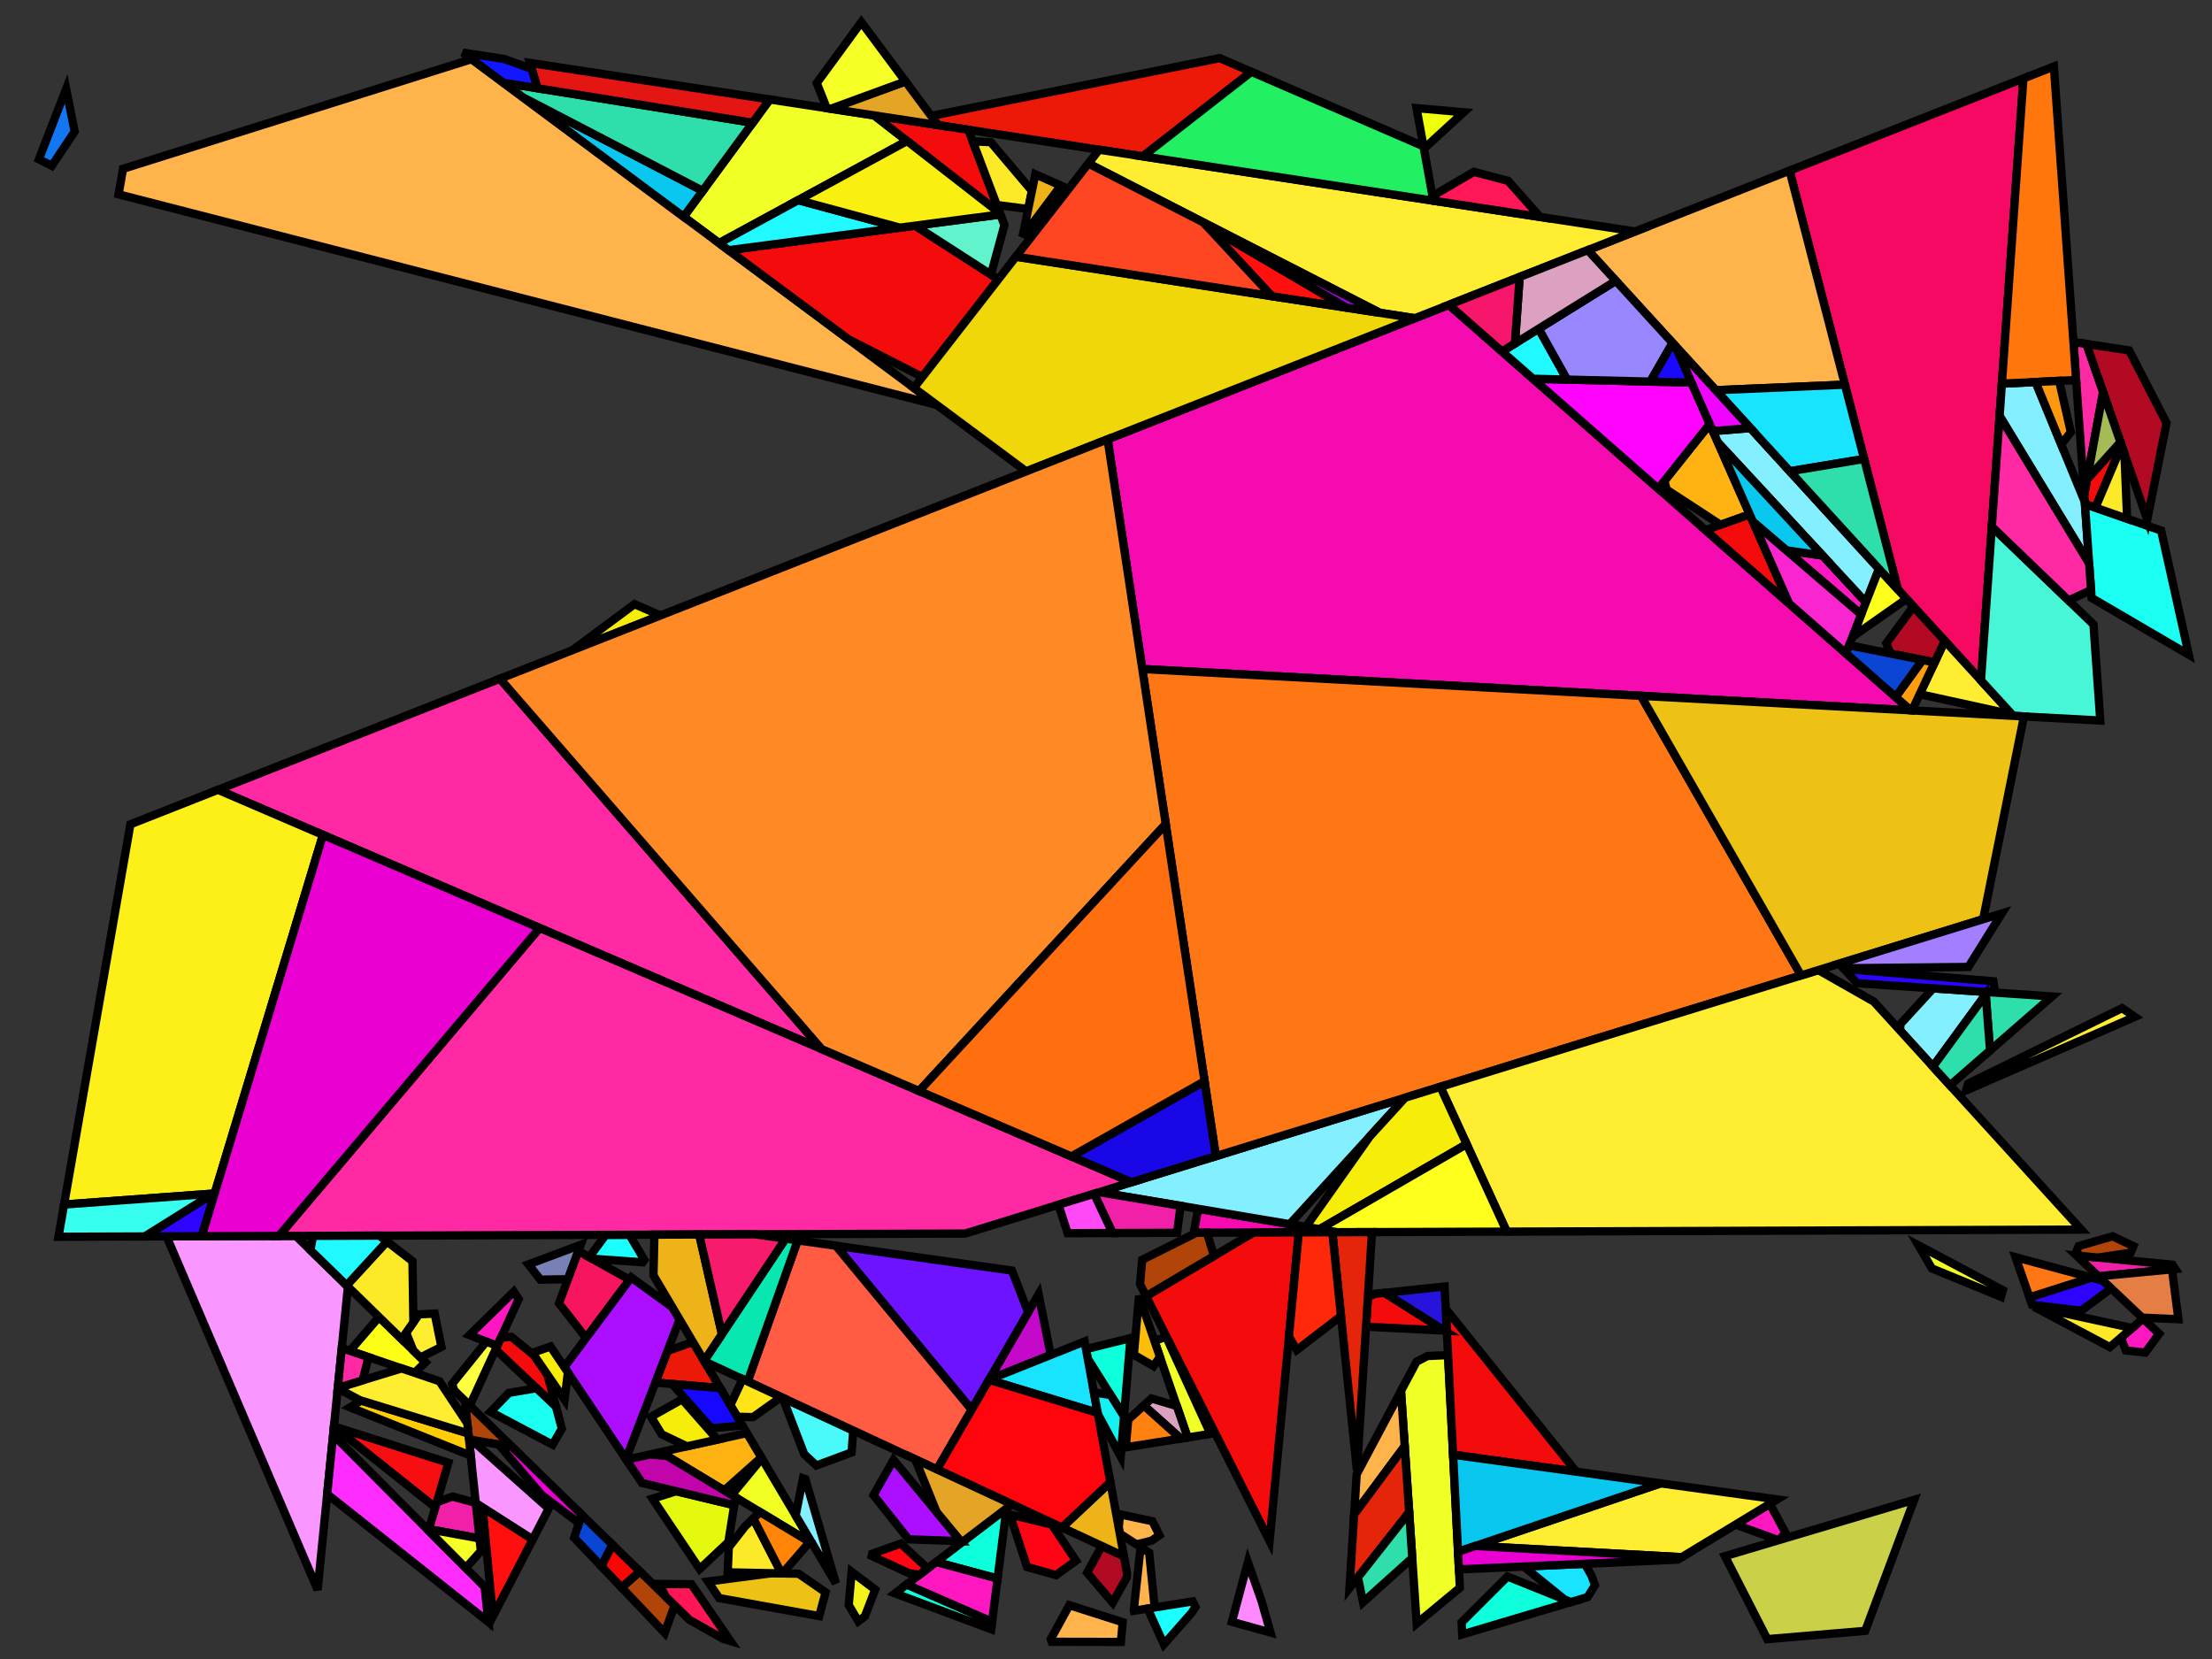 <?xml version="1.0" encoding="iso-8859-1" standalone="no"?>
<!DOCTYPE svg PUBLIC "-//W3C//DTD SVG 1.0//EN" "http://www.w3.org/TR/2001/REC-SVG-20010904/DTD/svg10.dtd">
<svg xmlns="http://www.w3.org/2000/svg" width="800" height="600">
<rect width="100%" height="100%" fill="#333333" stroke="none"/>
<path style="fill:rgb(0, 0, 0);fill-opacity:0.0;fill-rule:evenodd;stroke:rgb(0, 0, 0);stroke-width:0.0;" d="M 0, 600 L 800, 600 L 800, 0 L 0, 0 z "/>
<path style="fill:rgb(252, 255, 21);fill-opacity:1.0;fill-rule:evenodd;stroke:rgb(0, 0, 0);stroke-width:3.0;" d="M 153.887, 492.714 L 149.941, 496.497 L 126.538, 488.546 L 137.079, 476.321 z "/>
<path style="fill:rgb(249, 150, 255);fill-opacity:1.0;fill-rule:evenodd;stroke:rgb(0, 0, 0);stroke-width:3.0;" d="M 198.448, 545.58 L 192.643, 556.79 L 172.072, 543.648 L 169.551, 519.845 z "/>
<path style="fill:rgb(249, 150, 255);fill-opacity:1.0;fill-rule:evenodd;stroke:rgb(0, 0, 0);stroke-width:3.0;" d="M 125.83, 465.35 L 114.871, 574.96 L 60.221, 447.15 L 106.999, 446.984 z "/>
<path style="fill:rgb(246, 11, 177);fill-opacity:1.0;fill-rule:evenodd;stroke:rgb(0, 0, 0);stroke-width:3.0;" d="M 483.757, 445.652 L 431.727, 445.836 L 433.35, 437.182 z "/>
<path style="fill:rgb(246, 11, 177);fill-opacity:1.0;fill-rule:evenodd;stroke:rgb(0, 0, 0);stroke-width:3.0;" d="M 691.082, 256.912 L 413.132, 241.957 L 400.586, 158.876 L 523.995, 110.254 z "/>
<path style="fill:rgb(197, 9, 202);fill-opacity:1.0;fill-rule:evenodd;stroke:rgb(0, 0, 0);stroke-width:3.0;" d="M 380.012, 490.044 L 357.743, 498.931 L 375.617, 468.118 z "/>
<path style="fill:rgb(121, 128, 182);fill-opacity:1.0;fill-rule:evenodd;stroke:rgb(0, 0, 0);stroke-width:3.0;" d="M 205.406, 462.633 L 195.445, 462.808 L 191.11, 457.283 L 210.021, 450.211 z "/>
<path style="fill:rgb(13, 255, 220);fill-opacity:1.0;fill-rule:evenodd;stroke:rgb(0, 0, 0);stroke-width:3.0;" d="M 358.803, 586.519 L 358.458, 589.241 L 323.695, 576.253 L 327.917, 573.037 z "/>
<path style="fill:rgb(13, 255, 220);fill-opacity:1.0;fill-rule:evenodd;stroke:rgb(0, 0, 0);stroke-width:3.0;" d="M 406.523, 512.271 L 393.385, 491.311 L 392.765, 487.929 L 408.844, 483.941 z "/>
<path style="fill:rgb(13, 255, 220);fill-opacity:1.0;fill-rule:evenodd;stroke:rgb(0, 0, 0);stroke-width:3.0;" d="M 360.783, 570.919 L 338.557, 564.931 L 364.002, 545.545 z "/>
<path style="fill:rgb(13, 255, 220);fill-opacity:1.0;fill-rule:evenodd;stroke:rgb(0, 0, 0);stroke-width:3.0;" d="M 568.141, 579.407 L 528.835, 591.117 L 528.612, 586.736 L 545.194, 570.174 z "/>
<path style="fill:rgb(110, 19, 255);fill-opacity:1.0;fill-rule:evenodd;stroke:rgb(0, 0, 0);stroke-width:3.0;" d="M 365.997, 459.529 L 371.845, 474.62 L 351.415, 509.84 L 302.308, 450.542 z "/>
<path style="fill:rgb(246, 21, 94);fill-opacity:1.0;fill-rule:evenodd;stroke:rgb(0, 0, 0);stroke-width:3.0;" d="M 227.695, 462.822 L 211.977, 483.877 L 202.161, 471.367 L 209.182, 452.47 z "/>
<path style="fill:rgb(255, 204, 7);fill-opacity:1.0;fill-rule:evenodd;stroke:rgb(0, 0, 0);stroke-width:3.0;" d="M 169.401, 518.434 L 170.251, 526.453 L 126.583, 508.979 L 130.61, 506.539 z "/>
<path style="fill:rgb(237, 25, 8);fill-opacity:1.0;fill-rule:evenodd;stroke:rgb(0, 0, 0);stroke-width:3.0;" d="M 452.57, 25.973 L 413.334, 56.56 L 339.25, 45.259 L 336.77, 41.927 L 441.105, 21.012 z "/>
<path style="fill:rgb(237, 25, 8);fill-opacity:1.0;fill-rule:evenodd;stroke:rgb(0, 0, 0);stroke-width:3.0;" d="M 260.48, 502.014 L 237.015, 500.035 L 241.412, 488.587 L 250.604, 485.34 z "/>
<path style="fill:rgb(246, 9, 98);fill-opacity:1.0;fill-rule:evenodd;stroke:rgb(0, 0, 0);stroke-width:3.0;" d="M 716.443, 246.094 L 686.419, 213.234 L 647.218, 61.705 L 731.789, 28.385 z "/>
<path style="fill:rgb(240, 255, 37);fill-opacity:1.0;fill-rule:evenodd;stroke:rgb(0, 0, 0);stroke-width:3.0;" d="M 421.753, 483.47 L 437.776, 518.573 L 429.521, 519.884 L 417.544, 485.022 L 421.705, 483.393 z "/>
<path style="fill:rgb(240, 255, 37);fill-opacity:1.0;fill-rule:evenodd;stroke:rgb(0, 0, 0);stroke-width:3.0;" d="M 316.172, 41.739 L 328.058, 50.994 L 260.073, 87.929 L 247.249, 78.396 L 278.396, 35.977 z "/>
<path style="fill:rgb(240, 255, 37);fill-opacity:1.0;fill-rule:evenodd;stroke:rgb(0, 0, 0);stroke-width:3.0;" d="M 527.978, 574.254 L 512.361, 587.174 L 506.688, 503.049 L 512.317, 492.467 L 516.254, 490.429 L 523.704, 490.089 z "/>
<path style="fill:rgb(255, 179, 75);fill-opacity:1.0;fill-rule:evenodd;stroke:rgb(0, 0, 0);stroke-width:3.0;" d="M 667.244, 139.115 L 620.537, 141.129 L 574.239, 90.458 L 647.218, 61.705 z "/>
<path style="fill:rgb(255, 179, 75);fill-opacity:1.0;fill-rule:evenodd;stroke:rgb(0, 0, 0);stroke-width:3.0;" d="M 406.032, 586.698 L 405.394, 593.827 L 380.339, 593.777 L 380.024, 592.818 L 386.743, 580.535 z "/>
<path style="fill:rgb(255, 179, 75);fill-opacity:1.0;fill-rule:evenodd;stroke:rgb(0, 0, 0);stroke-width:3.0;" d="M 416.78, 550.17 L 419.326, 555.238 L 416.489, 557.199 L 410.998, 558.553 L 404.984, 554.64 L 404.608, 552.583 L 405.037, 547.671 z "/>
<path style="fill:rgb(255, 179, 75);fill-opacity:1.0;fill-rule:evenodd;stroke:rgb(0, 0, 0);stroke-width:3.0;" d="M 415.624, 561.564 L 417.601, 581.359 L 410.098, 582.559 L 410.051, 582.301 L 412.509, 559.536 z "/>
<path style="fill:rgb(255, 179, 75);fill-opacity:1.0;fill-rule:evenodd;stroke:rgb(0, 0, 0);stroke-width:3.0;" d="M 508.033, 523.004 L 489.745, 547.711 L 490.666, 533.162 L 506.688, 503.049 z "/>
<path style="fill:rgb(255, 179, 75);fill-opacity:1.0;fill-rule:evenodd;stroke:rgb(0, 0, 0);stroke-width:3.0;" d="M 338.822, 146.466 L 42.877, 70.284 L 44.497, 61.047 L 170.564, 21.393 z "/>
<path style="fill:rgb(255, 179, 18);fill-opacity:1.0;fill-rule:evenodd;stroke:rgb(0, 0, 0);stroke-width:3.0;" d="M 632.808, 186.048 L 622.257, 189.812 L 602.783, 177.1 L 601.94, 173.942 L 618.352, 153.356 z "/>
<path style="fill:rgb(255, 179, 18);fill-opacity:1.0;fill-rule:evenodd;stroke:rgb(0, 0, 0);stroke-width:3.0;" d="M 275.336, 527.099 L 261.924, 539.044 L 238.935, 525.174 L 270.117, 518.288 z "/>
<path style="fill:rgb(240, 255, 33);fill-opacity:1.0;fill-rule:evenodd;stroke:rgb(0, 0, 0);stroke-width:3.0;" d="M 724.332, 466.609 L 723.688, 469.015 L 698.687, 458.748 L 693.84, 450.402 z "/>
<path style="fill:rgb(240, 255, 33);fill-opacity:1.0;fill-rule:evenodd;stroke:rgb(0, 0, 0);stroke-width:3.0;" d="M 293.798, 558.273 L 264.622, 540.671 L 275.543, 527.449 z "/>
<path style="fill:rgb(255, 24, 194);fill-opacity:1.0;fill-rule:evenodd;stroke:rgb(0, 0, 0);stroke-width:3.0;" d="M 645.697, 554.295 L 643.593, 556.93 L 643.241, 557.035 L 627.69, 551.389 L 640.079, 543.89 z "/>
<path style="fill:rgb(255, 24, 194);fill-opacity:1.0;fill-rule:evenodd;stroke:rgb(0, 0, 0);stroke-width:3.0;" d="M 780.876, 482.371 L 775.874, 489.176 L 768.872, 488.425 L 767.04, 483.791 L 775.092, 476.896 z "/>
<path style="fill:rgb(255, 24, 194);fill-opacity:1.0;fill-rule:evenodd;stroke:rgb(0, 0, 0);stroke-width:3.0;" d="M 360.783, 570.919 L 358.803, 586.519 L 327.917, 573.037 L 338.557, 564.931 z "/>
<path style="fill:rgb(255, 24, 194);fill-opacity:1.0;fill-rule:evenodd;stroke:rgb(0, 0, 0);stroke-width:3.0;" d="M 659.177, 200.931 L 674.836, 217.838 L 673.116, 222.245 L 646.054, 199.035 z "/>
<path style="fill:rgb(255, 24, 194);fill-opacity:1.0;fill-rule:evenodd;stroke:rgb(0, 0, 0);stroke-width:3.0;" d="M 187.597, 469.812 L 179.821, 486.76 L 169.802, 482.846 L 185.823, 467.164 z "/>
<path style="fill:rgb(243, 12, 11);fill-opacity:1.0;fill-rule:evenodd;stroke:rgb(0, 0, 0);stroke-width:3.0;" d="M 459.166, 557.329 L 414.496, 468.781 L 453.369, 445.759 L 469.731, 445.701 z "/>
<path style="fill:rgb(243, 12, 11);fill-opacity:1.0;fill-rule:evenodd;stroke:rgb(0, 0, 0);stroke-width:3.0;" d="M 361.056, 101.011 L 333.576, 136.344 L 306.813, 122.672 L 263.517, 90.488 L 330.965, 81.612 z "/>
<path style="fill:rgb(243, 12, 11);fill-opacity:1.0;fill-rule:evenodd;stroke:rgb(0, 0, 0);stroke-width:3.0;" d="M 350.213, 46.931 L 361.631, 77.136 L 316.172, 41.739 z "/>
<path style="fill:rgb(243, 12, 11);fill-opacity:1.0;fill-rule:evenodd;stroke:rgb(0, 0, 0);stroke-width:3.0;" d="M 193.198, 490.218 L 197.987, 497.187 L 201.07, 508.739 L 179.225, 488.059 L 181.159, 483.844 L 184.964, 483.477 z "/>
<path style="fill:rgb(243, 12, 11);fill-opacity:1.0;fill-rule:evenodd;stroke:rgb(0, 0, 0);stroke-width:3.0;" d="M 570.07, 532.26 L 525.534, 526.119 L 522.854, 473.354 z "/>
<path style="fill:rgb(243, 12, 11);fill-opacity:1.0;fill-rule:evenodd;stroke:rgb(0, 0, 0);stroke-width:3.0;" d="M 767.329, 161.167 L 757.834, 183.608 L 754.043, 182.286 L 753.802, 178.889 L 754.826, 173.311 L 766.892, 159.906 z "/>
<path style="fill:rgb(243, 12, 11);fill-opacity:1.0;fill-rule:evenodd;stroke:rgb(0, 0, 0);stroke-width:3.0;" d="M 647.055, 218.268 L 616.838, 191.746 L 632.808, 186.048 z "/>
<path style="fill:rgb(243, 12, 11);fill-opacity:1.0;fill-rule:evenodd;stroke:rgb(0, 0, 0);stroke-width:3.0;" d="M 522.366, 481.229 L 494.044, 479.82 L 494.729, 469.014 L 497.2, 467.961 L 500.77, 467.58 z "/>
<path style="fill:rgb(38, 20, 220);fill-opacity:1.0;fill-rule:evenodd;stroke:rgb(0, 0, 0);stroke-width:3.0;" d="M 523.256, 481.273 L 522.366, 481.229 L 500.77, 467.58 L 522.443, 465.268 z "/>
<path style="fill:rgb(132, 240, 255);fill-opacity:1.0;fill-rule:evenodd;stroke:rgb(0, 0, 0);stroke-width:3.0;" d="M 291.278, 534.949 L 302.323, 572.668 L 287.758, 548.075 L 290.413, 534.638 z "/>
<path style="fill:rgb(132, 240, 255);fill-opacity:1.0;fill-rule:evenodd;stroke:rgb(0, 0, 0);stroke-width:3.0;" d="M 753.987, 181.502 L 755.57, 203.814 L 723.186, 150.445 L 724.01, 138.755 L 736.195, 138.16 z "/>
<path style="fill:rgb(132, 240, 255);fill-opacity:1.0;fill-rule:evenodd;stroke:rgb(0, 0, 0);stroke-width:3.0;" d="M 679.561, 205.728 L 674.836, 217.838 L 621.309, 160.044 L 619.481, 155.909 L 633.045, 154.818 z "/>
<path style="fill:rgb(132, 240, 255);fill-opacity:1.0;fill-rule:evenodd;stroke:rgb(0, 0, 0);stroke-width:3.0;" d="M 718.785, 358.795 L 699.081, 385.76 L 687.178, 372.677 L 687.333, 370.323 L 699.15, 357.458 z "/>
<path style="fill:rgb(132, 240, 255);fill-opacity:1.0;fill-rule:evenodd;stroke:rgb(0, 0, 0);stroke-width:3.0;" d="M 466.447, 442.743 L 397.541, 431.165 L 508.17, 397.002 z "/>
<path style="fill:rgb(24, 228, 255);fill-opacity:1.0;fill-rule:evenodd;stroke:rgb(0, 0, 0);stroke-width:3.0;" d="M 674.197, 165.989 L 647.315, 170.437 L 620.537, 141.129 L 667.244, 139.115 z "/>
<path style="fill:rgb(24, 228, 255);fill-opacity:1.0;fill-rule:evenodd;stroke:rgb(0, 0, 0);stroke-width:3.0;" d="M 396.988, 510.986 L 357.688, 499.026 L 357.743, 498.931 L 392.257, 485.157 z "/>
<path style="fill:rgb(24, 228, 255);fill-opacity:1.0;fill-rule:evenodd;stroke:rgb(0, 0, 0);stroke-width:3.0;" d="M 575.57, 569.796 L 576.85, 573.297 L 574.161, 577.614 L 568.141, 579.407 L 565.803, 578.466 L 551.077, 566.554 L 573.16, 565.57 z "/>
<path style="fill:rgb(228, 249, 14);fill-opacity:1.0;fill-rule:evenodd;stroke:rgb(0, 0, 0);stroke-width:3.0;" d="M 265.541, 544.361 L 263.424, 557.696 L 253.042, 567.464 L 235.98, 542.005 L 244.597, 539.326 z "/>
<path style="fill:rgb(46, 4, 255);fill-opacity:1.0;fill-rule:evenodd;stroke:rgb(0, 0, 0);stroke-width:3.0;" d="M 760.64, 463.216 L 763.544, 465.965 L 752.675, 474.033 L 734.935, 471.893 L 733.994, 469.19 L 756.381, 462.07 z "/>
<path style="fill:rgb(46, 4, 255);fill-opacity:1.0;fill-rule:evenodd;stroke:rgb(0, 0, 0);stroke-width:3.0;" d="M 72.963, 447.105 L 52.328, 447.178 L 77.131, 431.684 L 77.631, 431.647 z "/>
<path style="fill:rgb(46, 4, 255);fill-opacity:1.0;fill-rule:evenodd;stroke:rgb(0, 0, 0);stroke-width:3.0;" d="M 720.922, 354.892 L 721.569, 358.984 L 671.626, 355.583 L 666.931, 350.423 z "/>
<path style="fill:rgb(172, 15, 255);fill-opacity:1.0;fill-rule:evenodd;stroke:rgb(0, 0, 0);stroke-width:3.0;" d="M 347.485, 557.386 L 328.607, 556.71 L 315.903, 540.737 L 323.149, 527.986 z "/>
<path style="fill:rgb(172, 15, 255);fill-opacity:1.0;fill-rule:evenodd;stroke:rgb(0, 0, 0);stroke-width:3.0;" d="M 243.185, 472.813 L 245.785, 477.203 L 226.39, 527.696 L 204.097, 494.432 L 228.3, 462.012 z "/>
<path style="fill:rgb(255, 3, 255);fill-opacity:1.0;fill-rule:evenodd;stroke:rgb(0, 0, 0);stroke-width:3.0;" d="M 611.731, 138.382 L 618.352, 153.356 L 599.723, 176.723 L 554.446, 136.982 z "/>
<path style="fill:rgb(240, 33, 168);fill-opacity:1.0;fill-rule:evenodd;stroke:rgb(0, 0, 0);stroke-width:3.0;" d="M 785.706, 457.397 L 786.717, 458.958 L 758.93, 461.598 L 750.988, 454.08 z "/>
<path style="fill:rgb(240, 33, 168);fill-opacity:1.0;fill-rule:evenodd;stroke:rgb(0, 0, 0);stroke-width:3.0;" d="M 426.978, 436.111 L 425.702, 445.857 L 402.375, 445.94 L 395.667, 431.743 L 397.541, 431.165 z "/>
<path style="fill:rgb(240, 33, 168);fill-opacity:1.0;fill-rule:evenodd;stroke:rgb(0, 0, 0);stroke-width:3.0;" d="M 172.059, 543.53 L 173.422, 556.393 L 155.115, 553.067 L 157.983, 543.265 L 163.662, 541.255 z "/>
<path style="fill:rgb(177, 69, 9);fill-opacity:1.0;fill-rule:evenodd;stroke:rgb(0, 0, 0);stroke-width:3.0;" d="M 243.98, 580.58 L 240.402, 590.56 L 224.791, 574.145 L 231.41, 568.32 z "/>
<path style="fill:rgb(177, 69, 9);fill-opacity:1.0;fill-rule:evenodd;stroke:rgb(0, 0, 0);stroke-width:3.0;" d="M 439.076, 454.224 L 414.496, 468.781 L 412.31, 464.447 L 413.081, 455.624 L 432.668, 445.832 L 436.486, 445.819 z "/>
<path style="fill:rgb(177, 69, 9);fill-opacity:1.0;fill-rule:evenodd;stroke:rgb(0, 0, 0);stroke-width:3.0;" d="M 771.578, 450.691 L 770.568, 453.075 L 758.728, 454.82 L 752.396, 454.215 L 750.885, 452.72 L 751.803, 450.639 L 764.043, 447.121 z "/>
<path style="fill:rgb(177, 69, 9);fill-opacity:1.0;fill-rule:evenodd;stroke:rgb(0, 0, 0);stroke-width:3.0;" d="M 185.22, 523.272 L 170.558, 520.742 L 169.551, 519.845 L 168.151, 506.625 z "/>
<path style="fill:rgb(255, 4, 20);fill-opacity:1.0;fill-rule:evenodd;stroke:rgb(0, 0, 0);stroke-width:3.0;" d="M 380.382, 551.385 L 389.156, 564.446 L 381.91, 569.655 L 371.459, 566.729 L 365.22, 547.723 z "/>
<path style="fill:rgb(255, 119, 20);fill-opacity:1.0;fill-rule:evenodd;stroke:rgb(0, 0, 0);stroke-width:3.0;" d="M 756.381, 462.07 L 733.994, 469.19 L 728.95, 454.688 z "/>
<path style="fill:rgb(255, 119, 20);fill-opacity:1.0;fill-rule:evenodd;stroke:rgb(0, 0, 0);stroke-width:3.0;" d="M 593.477, 251.661 L 651.383, 352.778 L 439.737, 418.135 L 413.132, 241.957 z "/>
<path style="fill:rgb(97, 243, 204);fill-opacity:1.0;fill-rule:evenodd;stroke:rgb(0, 0, 0);stroke-width:3.0;" d="M 363.253, 81.426 L 358.398, 99.297 L 330.965, 81.612 L 361.79, 77.555 z "/>
<path style="fill:rgb(255, 237, 50);fill-opacity:1.0;fill-rule:evenodd;stroke:rgb(0, 0, 0);stroke-width:3.0;" d="M 677.685, 362.243 L 752.703, 444.7 L 544.938, 445.435 L 520.926, 393.063 L 657.629, 350.849 z "/>
<path style="fill:rgb(255, 237, 50);fill-opacity:1.0;fill-rule:evenodd;stroke:rgb(0, 0, 0);stroke-width:3.0;" d="M 591.354, 83.715 L 511.715, 115.092 L 499.037, 113.136 L 393.623, 59.138 L 397.505, 54.145 z "/>
<path style="fill:rgb(255, 237, 50);fill-opacity:1.0;fill-rule:evenodd;stroke:rgb(0, 0, 0);stroke-width:3.0;" d="M 727.668, 258.378 L 694.287, 251.051 L 703.351, 231.764 z "/>
<path style="fill:rgb(255, 237, 50);fill-opacity:1.0;fill-rule:evenodd;stroke:rgb(0, 0, 0);stroke-width:3.0;" d="M 772.083, 367.765 L 711.049, 394.375 L 711.807, 391.897 L 767.489, 364.605 z "/>
<path style="fill:rgb(255, 237, 50);fill-opacity:1.0;fill-rule:evenodd;stroke:rgb(0, 0, 0);stroke-width:3.0;" d="M 158.95, 499.557 L 169.01, 514.74 L 169.401, 518.434 L 130.204, 506.415 L 122.152, 502.141 L 122.172, 501.941 L 145.255, 494.905 z "/>
<path style="fill:rgb(255, 237, 50);fill-opacity:1.0;fill-rule:evenodd;stroke:rgb(0, 0, 0);stroke-width:3.0;" d="M 642.739, 542.28 L 608.216, 563.176 L 533.566, 559.114 L 600.613, 536.471 z "/>
<path style="fill:rgb(255, 237, 50);fill-opacity:1.0;fill-rule:evenodd;stroke:rgb(0, 0, 0);stroke-width:3.0;" d="M 159.639, 487.122 L 152.065, 490.937 L 149.459, 488.395 L 146.881, 481.973 L 151.529, 475.361 L 157.198, 475.069 z "/>
<path style="fill:rgb(27, 255, 243);fill-opacity:1.0;fill-rule:evenodd;stroke:rgb(0, 0, 0);stroke-width:3.0;" d="M 781.613, 191.9 L 791.609, 236.778 L 756.451, 216.238 L 754.043, 182.286 z "/>
<path style="fill:rgb(27, 255, 243);fill-opacity:1.0;fill-rule:evenodd;stroke:rgb(0, 0, 0);stroke-width:3.0;" d="M 201.07, 508.739 L 203.198, 516.708 L 199.862, 522.492 L 177.409, 510.612 L 184.059, 503.752 L 194.018, 502.063 z "/>
<path style="fill:rgb(27, 255, 255);fill-opacity:1.0;fill-rule:evenodd;stroke:rgb(0, 0, 0);stroke-width:3.0;" d="M 233.034, 455.672 L 232.393, 456.53 L 214.124, 455.233 L 213.111, 454.667 L 219.073, 446.588 L 227.636, 446.558 z "/>
<path style="fill:rgb(27, 255, 255);fill-opacity:1.0;fill-rule:evenodd;stroke:rgb(0, 0, 0);stroke-width:3.0;" d="M 432.357, 581.176 L 431.045, 583.198 L 420.92, 594.696 L 415.068, 581.764 L 431.344, 579.16 z "/>
<path style="fill:rgb(246, 14, 17);fill-opacity:1.0;fill-rule:evenodd;stroke:rgb(0, 0, 0);stroke-width:3.0;" d="M 162.149, 529.022 L 157.568, 544.682 L 156.717, 544.599 L 120.767, 515.994 L 120.777, 515.889 z "/>
<path style="fill:rgb(240, 215, 9);fill-opacity:1.0;fill-rule:evenodd;stroke:rgb(0, 0, 0);stroke-width:3.0;" d="M 511.715, 115.092 L 371.129, 170.481 L 330.509, 140.287 L 367.416, 92.833 z "/>
<path style="fill:rgb(10, 199, 240);fill-opacity:1.0;fill-rule:evenodd;stroke:rgb(0, 0, 0);stroke-width:3.0;" d="M 659.177, 200.931 L 646.054, 199.035 L 633.966, 188.667 L 621.309, 160.044 z "/>
<path style="fill:rgb(10, 199, 240);fill-opacity:1.0;fill-rule:evenodd;stroke:rgb(0, 0, 0);stroke-width:3.0;" d="M 254.129, 69.025 L 247.249, 78.396 L 189.124, 35.189 z "/>
<path style="fill:rgb(10, 199, 240);fill-opacity:1.0;fill-rule:evenodd;stroke:rgb(0, 0, 0);stroke-width:3.0;" d="M 600.613, 536.471 L 527.317, 561.225 L 525.534, 526.119 z "/>
<path style="fill:rgb(70, 246, 215);fill-opacity:1.0;fill-rule:evenodd;stroke:rgb(0, 0, 0);stroke-width:3.0;" d="M 757.132, 225.827 L 759.598, 260.599 L 728.151, 258.907 L 716.443, 246.094 L 720.365, 190.452 z "/>
<path style="fill:rgb(255, 42, 163);fill-opacity:1.0;fill-rule:evenodd;stroke:rgb(0, 0, 0);stroke-width:3.0;" d="M 297.215, 379.456 L 78.832, 285.642 L 180.809, 245.465 z "/>
<path style="fill:rgb(255, 42, 163);fill-opacity:1.0;fill-rule:evenodd;stroke:rgb(0, 0, 0);stroke-width:3.0;" d="M 755.57, 203.814 L 756.25, 213.406 L 748.127, 217.164 L 720.365, 190.452 L 723.186, 150.445 z "/>
<path style="fill:rgb(255, 42, 163);fill-opacity:1.0;fill-rule:evenodd;stroke:rgb(0, 0, 0);stroke-width:3.0;" d="M 409.202, 427.564 L 349.084, 446.128 L 100.841, 447.006 L 195.155, 335.613 z "/>
<path style="fill:rgb(255, 42, 163);fill-opacity:1.0;fill-rule:evenodd;stroke:rgb(0, 0, 0);stroke-width:3.0;" d="M 133.278, 490.836 L 131.157, 499.202 L 122.172, 501.941 L 123.61, 487.551 z "/>
<path style="fill:rgb(255, 42, 163);fill-opacity:1.0;fill-rule:evenodd;stroke:rgb(0, 0, 0);stroke-width:3.0;" d="M 754.588, 124.393 L 760.613, 141.785 L 753.802, 178.889 L 749.885, 123.681 z "/>
<path style="fill:rgb(246, 237, 9);fill-opacity:1.0;fill-rule:evenodd;stroke:rgb(0, 0, 0);stroke-width:3.0;" d="M 530.435, 413.802 L 477.236, 444.556 L 472.292, 443.725 L 495.428, 410.971 L 508.17, 397.002 L 520.926, 393.063 z "/>
<path style="fill:rgb(246, 237, 9);fill-opacity:1.0;fill-rule:evenodd;stroke:rgb(0, 0, 0);stroke-width:3.0;" d="M 259.471, 520.639 L 248.43, 523.077 L 239.292, 518.718 L 235.432, 512.4 L 246.69, 506.08 z "/>
<path style="fill:rgb(246, 237, 9);fill-opacity:1.0;fill-rule:evenodd;stroke:rgb(0, 0, 0);stroke-width:3.0;" d="M 238.864, 222.592 L 207.084, 235.113 L 229.478, 218.499 z "/>
<path style="fill:rgb(246, 237, 9);fill-opacity:1.0;fill-rule:evenodd;stroke:rgb(0, 0, 0);stroke-width:3.0;" d="M 205.393, 496.366 L 204.175, 506.193 L 192.536, 489.255 L 199.101, 486.978 z "/>
<path style="fill:rgb(19, 119, 243);fill-opacity:1.0;fill-rule:evenodd;stroke:rgb(0, 0, 0);stroke-width:3.0;" d="M 27.003, 47.58 L 18.727, 59.958 L 14.069, 57.599 L 23.926, 32.146 z "/>
<path style="fill:rgb(252, 189, 11);fill-opacity:1.0;fill-rule:evenodd;stroke:rgb(0, 0, 0);stroke-width:3.0;" d="M 419.507, 490.735 L 417.195, 494.075 L 410.079, 489.975 L 411.938, 468.703 z "/>
<path style="fill:rgb(240, 4, 255);fill-opacity:1.0;fill-rule:evenodd;stroke:rgb(0, 0, 0);stroke-width:3.0;" d="M 633.045, 154.818 L 619.481, 155.909 L 605.827, 125.03 z "/>
<path style="fill:rgb(255, 255, 30);fill-opacity:1.0;fill-rule:evenodd;stroke:rgb(0, 0, 0);stroke-width:3.0;" d="M 544.938, 445.435 L 483.757, 445.652 L 477.236, 444.556 L 530.435, 413.802 z "/>
<path style="fill:rgb(255, 255, 30);fill-opacity:1.0;fill-rule:evenodd;stroke:rgb(0, 0, 0);stroke-width:3.0;" d="M 689.515, 216.622 L 669.956, 230.344 L 679.561, 205.728 z "/>
<path style="fill:rgb(74, 249, 249);fill-opacity:1.0;fill-rule:evenodd;stroke:rgb(0, 0, 0);stroke-width:3.0;" d="M 308.586, 517.372 L 307.99, 525.281 L 295.262, 530.018 L 290.874, 525.958 L 283.028, 505.499 z "/>
<path style="fill:rgb(255, 119, 12);fill-opacity:1.0;fill-rule:evenodd;stroke:rgb(0, 0, 0);stroke-width:3.0;" d="M 750.861, 137.443 L 724.01, 138.755 L 731.789, 28.385 L 742.816, 24.041 z "/>
<path style="fill:rgb(255, 44, 255);fill-opacity:1.0;fill-rule:evenodd;stroke:rgb(0, 0, 0);stroke-width:3.0;" d="M 175.28, 573.936 L 176.621, 586.603 L 118.329, 540.371 L 120.479, 518.867 z "/>
<path style="fill:rgb(255, 72, 246);fill-opacity:1.0;fill-rule:evenodd;stroke:rgb(0, 0, 0);stroke-width:3.0;" d="M 402.375, 445.94 L 386.125, 445.997 L 382.811, 435.713 L 395.667, 431.743 z "/>
<path style="fill:rgb(228, 37, 9);fill-opacity:1.0;fill-rule:evenodd;stroke:rgb(0, 0, 0);stroke-width:3.0;" d="M 509.647, 546.936 L 488.058, 574.342 L 489.745, 547.711 L 508.033, 523.004 z "/>
<path style="fill:rgb(228, 37, 9);fill-opacity:1.0;fill-rule:evenodd;stroke:rgb(0, 0, 0);stroke-width:3.0;" d="M 490.755, 531.753 L 481.856, 445.658 L 496.211, 445.608 z "/>
<path style="fill:rgb(249, 37, 207);fill-opacity:1.0;fill-rule:evenodd;stroke:rgb(0, 0, 0);stroke-width:3.0;" d="M 673.116, 222.245 L 667.624, 236.322 L 647.055, 218.268 L 633.966, 188.667 z "/>
<path style="fill:rgb(255, 92, 67);fill-opacity:1.0;fill-rule:evenodd;stroke:rgb(0, 0, 0);stroke-width:3.0;" d="M 302.308, 450.542 L 351.415, 509.84 L 338.882, 531.445 L 270.391, 499.629 L 288.5, 448.593 z "/>
<path style="fill:rgb(177, 10, 34);fill-opacity:1.0;fill-rule:evenodd;stroke:rgb(0, 0, 0);stroke-width:3.0;" d="M 770.038, 126.732 L 783.555, 152.943 L 776.595, 187.914 L 754.588, 124.393 z "/>
<path style="fill:rgb(177, 10, 34);fill-opacity:1.0;fill-rule:evenodd;stroke:rgb(0, 0, 0);stroke-width:3.0;" d="M 703.351, 231.764 L 699.686, 239.562 L 683.705, 236.361 L 682.215, 232.653 L 691.999, 219.34 z "/>
<path style="fill:rgb(177, 10, 34);fill-opacity:1.0;fill-rule:evenodd;stroke:rgb(0, 0, 0);stroke-width:3.0;" d="M 406.488, 562.851 L 407.617, 569.011 L 407.481, 570.527 L 402.42, 579.632 L 393.179, 568.772 L 398.458, 559.121 z "/>
<path style="fill:rgb(237, 194, 21);fill-opacity:1.0;fill-rule:evenodd;stroke:rgb(0, 0, 0);stroke-width:3.0;" d="M 288.843, 569.167 L 298.584, 575.89 L 296.278, 584.476 L 260.081, 577.968 L 256.063, 571.972 L 279.104, 568.973 z "/>
<path style="fill:rgb(237, 194, 21);fill-opacity:1.0;fill-rule:evenodd;stroke:rgb(0, 0, 0);stroke-width:3.0;" d="M 731.985, 259.113 L 717.234, 332.443 L 651.383, 352.778 L 593.477, 251.661 z "/>
<path style="fill:rgb(252, 234, 40);fill-opacity:1.0;fill-rule:evenodd;stroke:rgb(0, 0, 0);stroke-width:3.0;" d="M 149.178, 456.113 L 149.51, 478.234 L 145.251, 484.291 L 125.347, 464.879 L 139.951, 449.009 z "/>
<path style="fill:rgb(252, 234, 40);fill-opacity:1.0;fill-rule:evenodd;stroke:rgb(0, 0, 0);stroke-width:3.0;" d="M 771.113, 480.303 L 763.062, 487.196 L 735.549, 472.572 z "/>
<path style="fill:rgb(252, 234, 40);fill-opacity:1.0;fill-rule:evenodd;stroke:rgb(0, 0, 0);stroke-width:3.0;" d="M 768.329, 164.054 L 769.305, 187.608 L 757.834, 183.608 L 767.329, 161.167 z "/>
<path style="fill:rgb(252, 234, 40);fill-opacity:1.0;fill-rule:evenodd;stroke:rgb(0, 0, 0);stroke-width:3.0;" d="M 282.644, 569.043 L 263.178, 568.655 L 263.578, 559.574 L 269.524, 551.957 L 272.458, 549.197 z "/>
<path style="fill:rgb(252, 234, 40);fill-opacity:1.0;fill-rule:evenodd;stroke:rgb(0, 0, 0);stroke-width:3.0;" d="M 358.317, 51.415 L 373.217, 69.027 L 371.862, 75.612 L 360.495, 74.13 L 351.803, 51.137 z "/>
<path style="fill:rgb(255, 138, 37);fill-opacity:1.0;fill-rule:evenodd;stroke:rgb(0, 0, 0);stroke-width:3.0;" d="M 421.603, 298.055 L 332.414, 394.577 L 297.215, 379.456 L 180.809, 245.465 L 400.586, 158.876 z "/>
<path style="fill:rgb(240, 255, 11);fill-opacity:1.0;fill-rule:evenodd;stroke:rgb(0, 0, 0);stroke-width:3.0;" d="M 529.352, 40.601 L 514.974, 53.776 L 512.307, 39.099 z "/>
<path style="fill:rgb(46, 223, 172);fill-opacity:1.0;fill-rule:evenodd;stroke:rgb(0, 0, 0);stroke-width:3.0;" d="M 742.134, 360.385 L 719.733, 379.916 L 718.156, 359.655 L 718.785, 358.795 z "/>
<path style="fill:rgb(46, 223, 172);fill-opacity:1.0;fill-rule:evenodd;stroke:rgb(0, 0, 0);stroke-width:3.0;" d="M 686.419, 213.234 L 647.315, 170.437 L 674.197, 165.989 z "/>
<path style="fill:rgb(46, 223, 172);fill-opacity:1.0;fill-rule:evenodd;stroke:rgb(0, 0, 0);stroke-width:3.0;" d="M 272.215, 44.394 L 254.129, 69.025 L 189.124, 35.189 L 182.065, 29.942 z "/>
<path style="fill:rgb(46, 223, 172);fill-opacity:1.0;fill-rule:evenodd;stroke:rgb(0, 0, 0);stroke-width:3.0;" d="M 510.763, 563.472 L 492.963, 579.471 L 491.125, 570.448 L 509.647, 546.936 z "/>
<path style="fill:rgb(46, 223, 172);fill-opacity:1.0;fill-rule:evenodd;stroke:rgb(0, 0, 0);stroke-width:3.0;" d="M 719.733, 379.916 L 705.251, 392.542 L 699.081, 385.76 L 718.156, 359.655 z "/>
<path style="fill:rgb(9, 231, 177);fill-opacity:1.0;fill-rule:evenodd;stroke:rgb(0, 0, 0);stroke-width:3.0;" d="M 288.5, 448.593 L 270.391, 499.629 L 254.769, 492.372 L 254.656, 492.182 L 284.114, 447.974 z "/>
<path style="fill:rgb(21, 240, 240);fill-opacity:1.0;fill-rule:evenodd;stroke:rgb(0, 0, 0);stroke-width:3.0;" d="M 401.664, 504.519 L 406.523, 512.271 L 405.333, 526.792 L 397.079, 511.483 L 395.629, 503.567 z "/>
<path style="fill:rgb(243, 243, 27);fill-opacity:1.0;fill-rule:evenodd;stroke:rgb(0, 0, 0);stroke-width:3.0;" d="M 316.52, 574.895 L 312.792, 584.56 L 310.431, 586.359 L 306.95, 580.48 L 308.013, 568.461 z "/>
<path style="fill:rgb(237, 179, 24);fill-opacity:1.0;fill-rule:evenodd;stroke:rgb(0, 0, 0);stroke-width:3.0;" d="M 261.092, 482.523 L 254.656, 492.182 L 236.338, 461.25 L 236.678, 446.526 L 252.88, 446.468 z "/>
<path style="fill:rgb(237, 179, 24);fill-opacity:1.0;fill-rule:evenodd;stroke:rgb(0, 0, 0);stroke-width:3.0;" d="M 383.68, 67.141 L 369.791, 85.677 L 374.452, 63.026 z "/>
<path style="fill:rgb(237, 179, 24);fill-opacity:1.0;fill-rule:evenodd;stroke:rgb(0, 0, 0);stroke-width:3.0;" d="M 406.488, 562.851 L 384.068, 552.436 L 401.572, 536.011 z "/>
<path style="fill:rgb(255, 4, 12);fill-opacity:1.0;fill-rule:evenodd;stroke:rgb(0, 0, 0);stroke-width:3.0;" d="M 396.988, 510.986 L 401.572, 536.011 L 384.068, 552.436 L 338.882, 531.445 L 357.688, 499.026 z "/>
<path style="fill:rgb(252, 240, 24);fill-opacity:1.0;fill-rule:evenodd;stroke:rgb(0, 0, 0);stroke-width:3.0;" d="M 116.8, 301.953 L 77.631, 431.647 L 23.175, 435.64 L 47.16, 298.121 L 78.832, 285.642 z "/>
<path style="fill:rgb(34, 240, 98);fill-opacity:1.0;fill-rule:evenodd;stroke:rgb(0, 0, 0);stroke-width:3.0;" d="M 514.817, 52.909 L 518.392, 72.585 L 413.334, 56.56 L 452.57, 25.973 z "/>
<path style="fill:rgb(202, 209, 72);fill-opacity:1.0;fill-rule:evenodd;stroke:rgb(0, 0, 0);stroke-width:3.0;" d="M 674.588, 589.818 L 639.162, 592.82 L 623.842, 562.814 L 692.297, 542.421 z "/>
<path style="fill:rgb(255, 228, 24);fill-opacity:1.0;fill-rule:evenodd;stroke:rgb(0, 0, 0);stroke-width:3.0;" d="M 282.536, 505.271 L 272.378, 512.517 L 266.624, 512.389 L 264.134, 508.185 L 268.552, 498.774 z "/>
<path style="fill:rgb(255, 157, 13);fill-opacity:1.0;fill-rule:evenodd;stroke:rgb(0, 0, 0);stroke-width:3.0;" d="M 699.686, 239.562 L 691.521, 256.936 L 691.082, 256.912 L 685.576, 252.08 L 695.297, 238.683 z "/>
<path style="fill:rgb(10, 69, 212);fill-opacity:1.0;fill-rule:evenodd;stroke:rgb(0, 0, 0);stroke-width:3.0;" d="M 221.499, 558.654 L 217.498, 566.477 L 207.661, 556.134 L 210.338, 547.769 z "/>
<path style="fill:rgb(10, 69, 212);fill-opacity:1.0;fill-rule:evenodd;stroke:rgb(0, 0, 0);stroke-width:3.0;" d="M 695.297, 238.683 L 685.576, 252.08 L 667.624, 236.322 L 668.775, 233.37 z "/>
<path style="fill:rgb(32, 249, 255);fill-opacity:1.0;fill-rule:evenodd;stroke:rgb(0, 0, 0);stroke-width:3.0;" d="M 139.951, 449.009 L 125.347, 464.879 L 112.243, 452.099 L 113.242, 446.962 L 137.183, 446.878 z "/>
<path style="fill:rgb(32, 249, 255);fill-opacity:1.0;fill-rule:evenodd;stroke:rgb(0, 0, 0);stroke-width:3.0;" d="M 325.466, 82.336 L 263.517, 90.488 L 260.073, 87.929 L 288.683, 72.386 z "/>
<path style="fill:rgb(32, 249, 255);fill-opacity:1.0;fill-rule:evenodd;stroke:rgb(0, 0, 0);stroke-width:3.0;" d="M 566.773, 137.284 L 554.446, 136.982 L 543.212, 127.122 L 556.485, 118.884 z "/>
<path style="fill:rgb(255, 4, 17);fill-opacity:1.0;fill-rule:evenodd;stroke:rgb(0, 0, 0);stroke-width:3.0;" d="M 335.505, 567.256 L 332.529, 569.523 L 328.802, 569 L 315.264, 562.713 L 315.426, 561.942 L 325.775, 558.252 z "/>
<path style="fill:rgb(255, 16, 15);fill-opacity:1.0;fill-rule:evenodd;stroke:rgb(0, 0, 0);stroke-width:3.0;" d="M 486.956, 111.272 L 459.96, 107.108 L 436.244, 81.544 z "/>
<path style="fill:rgb(255, 16, 15);fill-opacity:1.0;fill-rule:evenodd;stroke:rgb(0, 0, 0);stroke-width:3.0;" d="M 192.643, 556.79 L 178.279, 584.533 L 174.526, 545.216 z "/>
<path style="fill:rgb(228, 22, 20);fill-opacity:1.0;fill-rule:evenodd;stroke:rgb(0, 0, 0);stroke-width:3.0;" d="M 278.396, 35.977 L 272.215, 44.394 L 194.398, 31.919 L 191.64, 22.743 z "/>
<path style="fill:rgb(26, 8, 255);fill-opacity:1.0;fill-rule:evenodd;stroke:rgb(0, 0, 0);stroke-width:3.0;" d="M 605.827, 125.03 L 611.731, 138.382 L 596.789, 138.017 L 604.873, 123.986 z "/>
<path style="fill:rgb(152, 136, 255);fill-opacity:1.0;fill-rule:evenodd;stroke:rgb(0, 0, 0);stroke-width:3.0;" d="M 604.873, 123.986 L 596.789, 138.017 L 566.773, 137.284 L 556.485, 118.884 L 584.389, 101.567 z "/>
<path style="fill:rgb(255, 23, 88);fill-opacity:1.0;fill-rule:evenodd;stroke:rgb(0, 0, 0);stroke-width:3.0;" d="M 545.403, 65.407 L 557.004, 78.475 L 518.392, 72.585 L 518.088, 70.909 L 533.023, 62.153 z "/>
<path style="fill:rgb(228, 165, 39);fill-opacity:1.0;fill-rule:evenodd;stroke:rgb(0, 0, 0);stroke-width:3.0;" d="M 339.25, 45.259 L 300.464, 39.343 L 327.489, 29.454 z "/>
<path style="fill:rgb(228, 165, 39);fill-opacity:1.0;fill-rule:evenodd;stroke:rgb(0, 0, 0);stroke-width:3.0;" d="M 365.984, 544.035 L 348.416, 557.419 L 347.485, 557.386 L 338.716, 546.792 L 331.015, 527.791 z "/>
<path style="fill:rgb(165, 187, 85);fill-opacity:1.0;fill-rule:evenodd;stroke:rgb(0, 0, 0);stroke-width:3.0;" d="M 766.892, 159.906 L 754.826, 173.311 L 760.613, 141.785 z "/>
<path style="fill:rgb(234, 0, 209);fill-opacity:1.0;fill-rule:evenodd;stroke:rgb(0, 0, 0);stroke-width:3.0;" d="M 608.216, 563.176 L 606.735, 564.073 L 527.64, 567.598 L 527.317, 561.225 L 533.566, 559.114 z "/>
<path style="fill:rgb(234, 0, 209);fill-opacity:1.0;fill-rule:evenodd;stroke:rgb(0, 0, 0);stroke-width:3.0;" d="M 185.22, 523.272 L 210.338, 547.769 L 209.36, 550.826 L 195.963, 540.741 L 180.344, 522.43 z "/>
<path style="fill:rgb(234, 0, 209);fill-opacity:1.0;fill-rule:evenodd;stroke:rgb(0, 0, 0);stroke-width:3.0;" d="M 195.155, 335.613 L 100.841, 447.006 L 72.963, 447.105 L 116.8, 301.953 z "/>
<path style="fill:rgb(220, 161, 192);fill-opacity:1.0;fill-rule:evenodd;stroke:rgb(0, 0, 0);stroke-width:3.0;" d="M 425.613, 508.511 L 429.521, 519.884 L 427.025, 520.28 L 413.675, 508.31 L 416.46, 505.784 z "/>
<path style="fill:rgb(220, 161, 192);fill-opacity:1.0;fill-rule:evenodd;stroke:rgb(0, 0, 0);stroke-width:3.0;" d="M 584.389, 101.567 L 547.893, 124.217 L 549.598, 100.167 L 574.239, 90.458 z "/>
<path style="fill:rgb(246, 22, 108);fill-opacity:1.0;fill-rule:evenodd;stroke:rgb(0, 0, 0);stroke-width:3.0;" d="M 547.893, 124.217 L 543.212, 127.122 L 523.995, 110.254 L 549.598, 100.167 z "/>
<path style="fill:rgb(22, 7, 255);fill-opacity:1.0;fill-rule:evenodd;stroke:rgb(0, 0, 0);stroke-width:3.0;" d="M 260.48, 502.014 L 268.499, 515.556 L 257.243, 516.534 L 243.109, 500.549 z "/>
<path style="fill:rgb(255, 138, 255);fill-opacity:1.0;fill-rule:evenodd;stroke:rgb(0, 0, 0);stroke-width:3.0;" d="M 456.275, 579.091 L 459.506, 590.439 L 445.53, 586.549 L 451.315, 564.978 z "/>
<path style="fill:rgb(194, 5, 170);fill-opacity:1.0;fill-rule:evenodd;stroke:rgb(0, 0, 0);stroke-width:3.0;" d="M 241.22, 526.553 L 265.996, 541.5 L 265.541, 544.361 L 232.185, 536.342 L 226.535, 527.913 L 235.032, 526.037 z "/>
<path style="fill:rgb(255, 130, 16);fill-opacity:1.0;fill-rule:evenodd;stroke:rgb(0, 0, 0);stroke-width:3.0;" d="M 427.025, 520.28 L 407.155, 523.435 L 408.029, 513.431 L 413.675, 508.31 z "/>
<path style="fill:rgb(249, 7, 7);fill-opacity:1.0;fill-rule:evenodd;stroke:rgb(0, 0, 0);stroke-width:3.0;" d="M 231.41, 568.32 L 224.791, 574.145 L 217.498, 566.477 L 221.499, 558.654 z "/>
<path style="fill:rgb(255, 70, 35);fill-opacity:1.0;fill-rule:evenodd;stroke:rgb(0, 0, 0);stroke-width:3.0;" d="M 435.23, 80.451 L 459.96, 107.108 L 367.416, 92.833 L 393.623, 59.138 z "/>
<path style="fill:rgb(255, 40, 10);fill-opacity:1.0;fill-rule:evenodd;stroke:rgb(0, 0, 0);stroke-width:3.0;" d="M 484.992, 475.992 L 468.999, 488.254 L 466.165, 483.377 L 469.731, 445.701 L 481.856, 445.658 z "/>
<path style="fill:rgb(255, 255, 65);fill-opacity:1.0;fill-rule:evenodd;stroke:rgb(0, 0, 0);stroke-width:3.0;" d="M 179.821, 486.76 L 169.917, 508.347 L 164.31, 502.878 L 163.5, 500.529 L 175.855, 485.211 z "/>
<path style="fill:rgb(228, 126, 69);fill-opacity:1.0;fill-rule:evenodd;stroke:rgb(0, 0, 0);stroke-width:3.0;" d="M 787.842, 477.116 L 774.721, 476.545 L 758.93, 461.598 L 785.531, 459.071 z "/>
<path style="fill:rgb(172, 0, 237);fill-opacity:1.0;fill-rule:evenodd;stroke:rgb(0, 0, 0);stroke-width:3.0;" d="M 499.037, 113.136 L 486.956, 111.272 L 436.244, 81.544 L 435.23, 80.451 z "/>
<path style="fill:rgb(246, 27, 108);fill-opacity:1.0;fill-rule:evenodd;stroke:rgb(0, 0, 0);stroke-width:3.0;" d="M 284.114, 447.974 L 261.092, 482.523 L 252.88, 446.468 L 272.943, 446.397 z "/>
<path style="fill:rgb(255, 152, 17);fill-opacity:1.0;fill-rule:evenodd;stroke:rgb(0, 0, 0);stroke-width:3.0;" d="M 748.945, 156.281 L 745.466, 160.744 L 736.195, 138.16 L 744.717, 137.744 z "/>
<path style="fill:rgb(255, 132, 7);fill-opacity:1.0;fill-rule:evenodd;stroke:rgb(0, 0, 0);stroke-width:3.0;" d="M 292.815, 557.68 L 282.97, 569.05 L 282.644, 569.043 L 272.458, 549.197 L 274.917, 546.882 z "/>
<path style="fill:rgb(55, 255, 240);fill-opacity:1.0;fill-rule:evenodd;stroke:rgb(0, 0, 0);stroke-width:3.0;" d="M 52.328, 447.178 L 21.144, 447.288 L 23.175, 435.64 L 77.131, 431.684 z "/>
<path style="fill:rgb(25, 7, 231);fill-opacity:1.0;fill-rule:evenodd;stroke:rgb(0, 0, 0);stroke-width:3.0;" d="M 439.737, 418.135 L 409.202, 427.564 L 387.502, 418.242 L 435.643, 391.029 z "/>
<path style="fill:rgb(255, 110, 15);fill-opacity:1.0;fill-rule:evenodd;stroke:rgb(0, 0, 0);stroke-width:3.0;" d="M 435.643, 391.029 L 387.502, 418.242 L 332.414, 394.577 L 421.603, 298.055 z "/>
<path style="fill:rgb(246, 255, 38);fill-opacity:1.0;fill-rule:evenodd;stroke:rgb(0, 0, 0);stroke-width:3.0;" d="M 327.489, 29.454 L 300.464, 39.343 L 299.006, 39.12 L 295.386, 30.032 L 311.522, 7.995 z "/>
<path style="fill:rgb(246, 255, 38);fill-opacity:1.0;fill-rule:evenodd;stroke:rgb(0, 0, 0);stroke-width:3.0;" d="M 173.422, 556.393 L 173.908, 560.981 L 168.433, 567.056 L 154.978, 553.535 L 155.115, 553.067 z "/>
<path style="fill:rgb(249, 240, 18);fill-opacity:1.0;fill-rule:evenodd;stroke:rgb(0, 0, 0);stroke-width:3.0;" d="M 361.631, 77.136 L 361.79, 77.555 L 325.466, 82.336 L 288.683, 72.386 L 328.058, 50.994 z "/>
<path style="fill:rgb(19, 23, 255);fill-opacity:1.0;fill-rule:evenodd;stroke:rgb(0, 0, 0);stroke-width:3.0;" d="M 182.346, 21.325 L 192.29, 24.903 L 194.398, 31.919 L 182.065, 29.942 L 167.408, 19.047 z "/>
<path style="fill:rgb(255, 22, 86);fill-opacity:1.0;fill-rule:evenodd;stroke:rgb(0, 0, 0);stroke-width:3.0;" d="M 250.052, 572.957 L 264.18, 593.518 L 261.556, 592.714 L 249.38, 585.846 L 240.791, 577.47 L 238.446, 572.868 z "/>
<path style="fill:rgb(163, 126, 255);fill-opacity:1.0;fill-rule:evenodd;stroke:rgb(0, 0, 0);stroke-width:3.0;" d="M 711.892, 349.713 L 666.714, 350.184 L 665.194, 348.513 L 723.96, 330.366 z "/>
</svg>